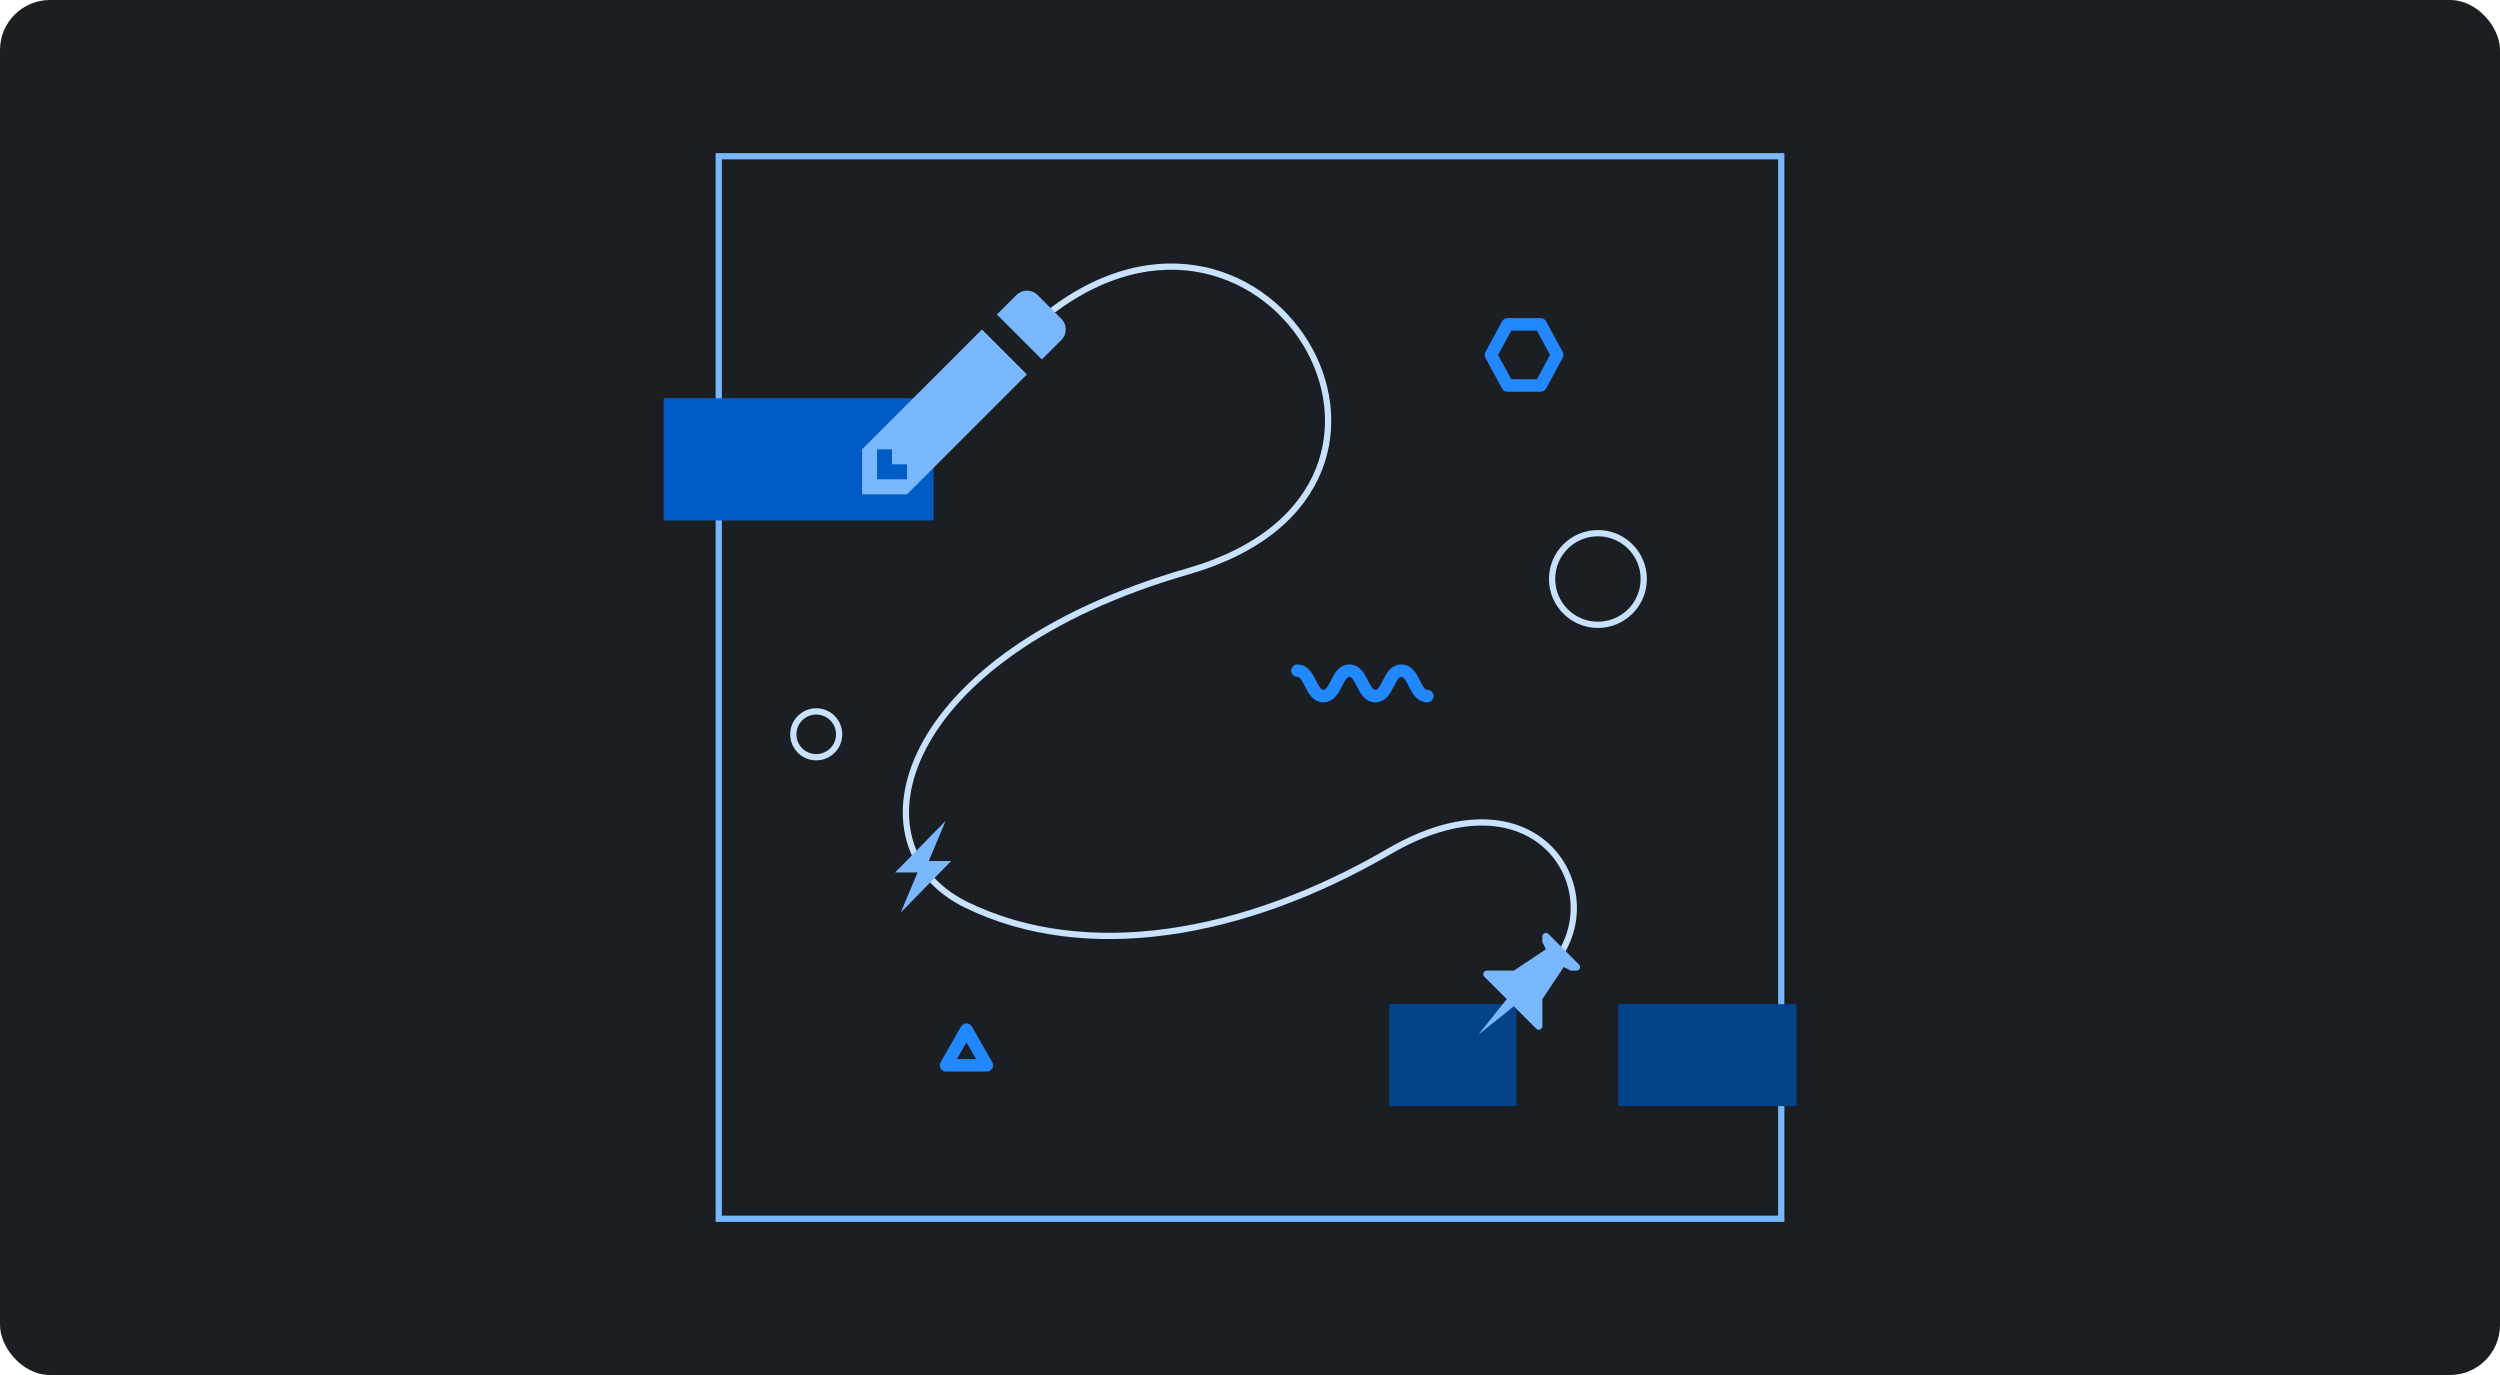 <svg width="400" height="220" viewBox="0 0 400 220" fill="none" xmlns="http://www.w3.org/2000/svg">
<rect width="400" height="220" rx="8" fill="#1B1F23"/>
<rect x="115" y="25" width="170" height="170" fill="#1B1F23" stroke="#79B8FF"/>
<circle cx="130.597" cy="117.49" r="3.667" stroke="#C8E1FF"/>
<circle cx="255.666" cy="92.639" r="7.333" fill="#1B1F23" stroke="#C8E1FF"/>
<rect x="222.26" y="160.673" width="20.369" height="16.296" fill="#044289"/>
<rect x="258.925" y="160.673" width="28.517" height="16.296" fill="#044289"/>
<rect x="106.19" y="63.714" width="43.183" height="19.555" fill="#005CC5"/>
<path d="M165.632 51.9C201.686 20.53 236.722 77.972 190.076 91.416C143.429 104.86 135.485 135.461 154.633 144.785C173.78 154.109 198.984 149.771 222.259 136.229C244.666 123.193 256.645 140.596 249.962 152.118" stroke="#C8E1FF"/>
<path d="M241.203 61.677L238.555 56.788L241.203 51.9L246.499 51.9L249.147 56.788L246.499 61.677H241.203Z" stroke="#2188FF" stroke-width="2" stroke-linecap="round" stroke-linejoin="round"/>
<path d="M157.892 170.45L151.374 170.45L154.633 164.747L157.892 170.45Z" stroke="#2188FF" stroke-width="2" stroke-linejoin="round"/>
<path fill-rule="evenodd" clip-rule="evenodd" d="M246.777 149.829V150.741L247.347 151.881L242.217 155.301H237.886C237.384 155.301 237.122 155.906 237.498 156.282L241.077 159.861L236.518 165.561L242.217 161.001L245.796 164.581C246.173 164.957 246.777 164.684 246.777 164.193V159.861L250.196 154.731L251.336 155.301H252.248C252.749 155.301 253.012 154.697 252.635 154.321L247.757 149.442C247.381 149.065 246.777 149.339 246.777 149.829Z" fill="#79B8FF"/>
<path fill-rule="evenodd" clip-rule="evenodd" d="M152.188 137.757H148.603L151.292 131.341L143.226 139.59H146.811L144.122 146.007L152.188 137.757Z" fill="#79B8FF"/>
<path fill-rule="evenodd" clip-rule="evenodd" d="M137.93 71.898V79.091H145.123L164.305 59.91L157.112 52.716L137.93 71.898ZM145.123 76.694H140.327V71.898H142.725V74.296H145.123V76.694ZM169.82 54.395L166.702 57.512L159.509 50.319L162.626 47.202C163.561 46.267 165.072 46.267 166.007 47.202L169.82 51.014C170.755 51.949 170.755 53.46 169.82 54.395Z" fill="#79B8FF"/>
<path d="M228.37 111.379C226.293 111.379 226.293 107.305 224.215 107.305C222.137 107.305 222.137 111.379 220.059 111.379C217.982 111.379 217.982 107.305 215.904 107.305C213.826 107.305 213.826 111.379 211.749 111.379C209.671 111.379 209.671 107.305 207.593 107.305" stroke="#2188FF" stroke-width="2" stroke-linecap="round" stroke-linejoin="round"/>
</svg>
